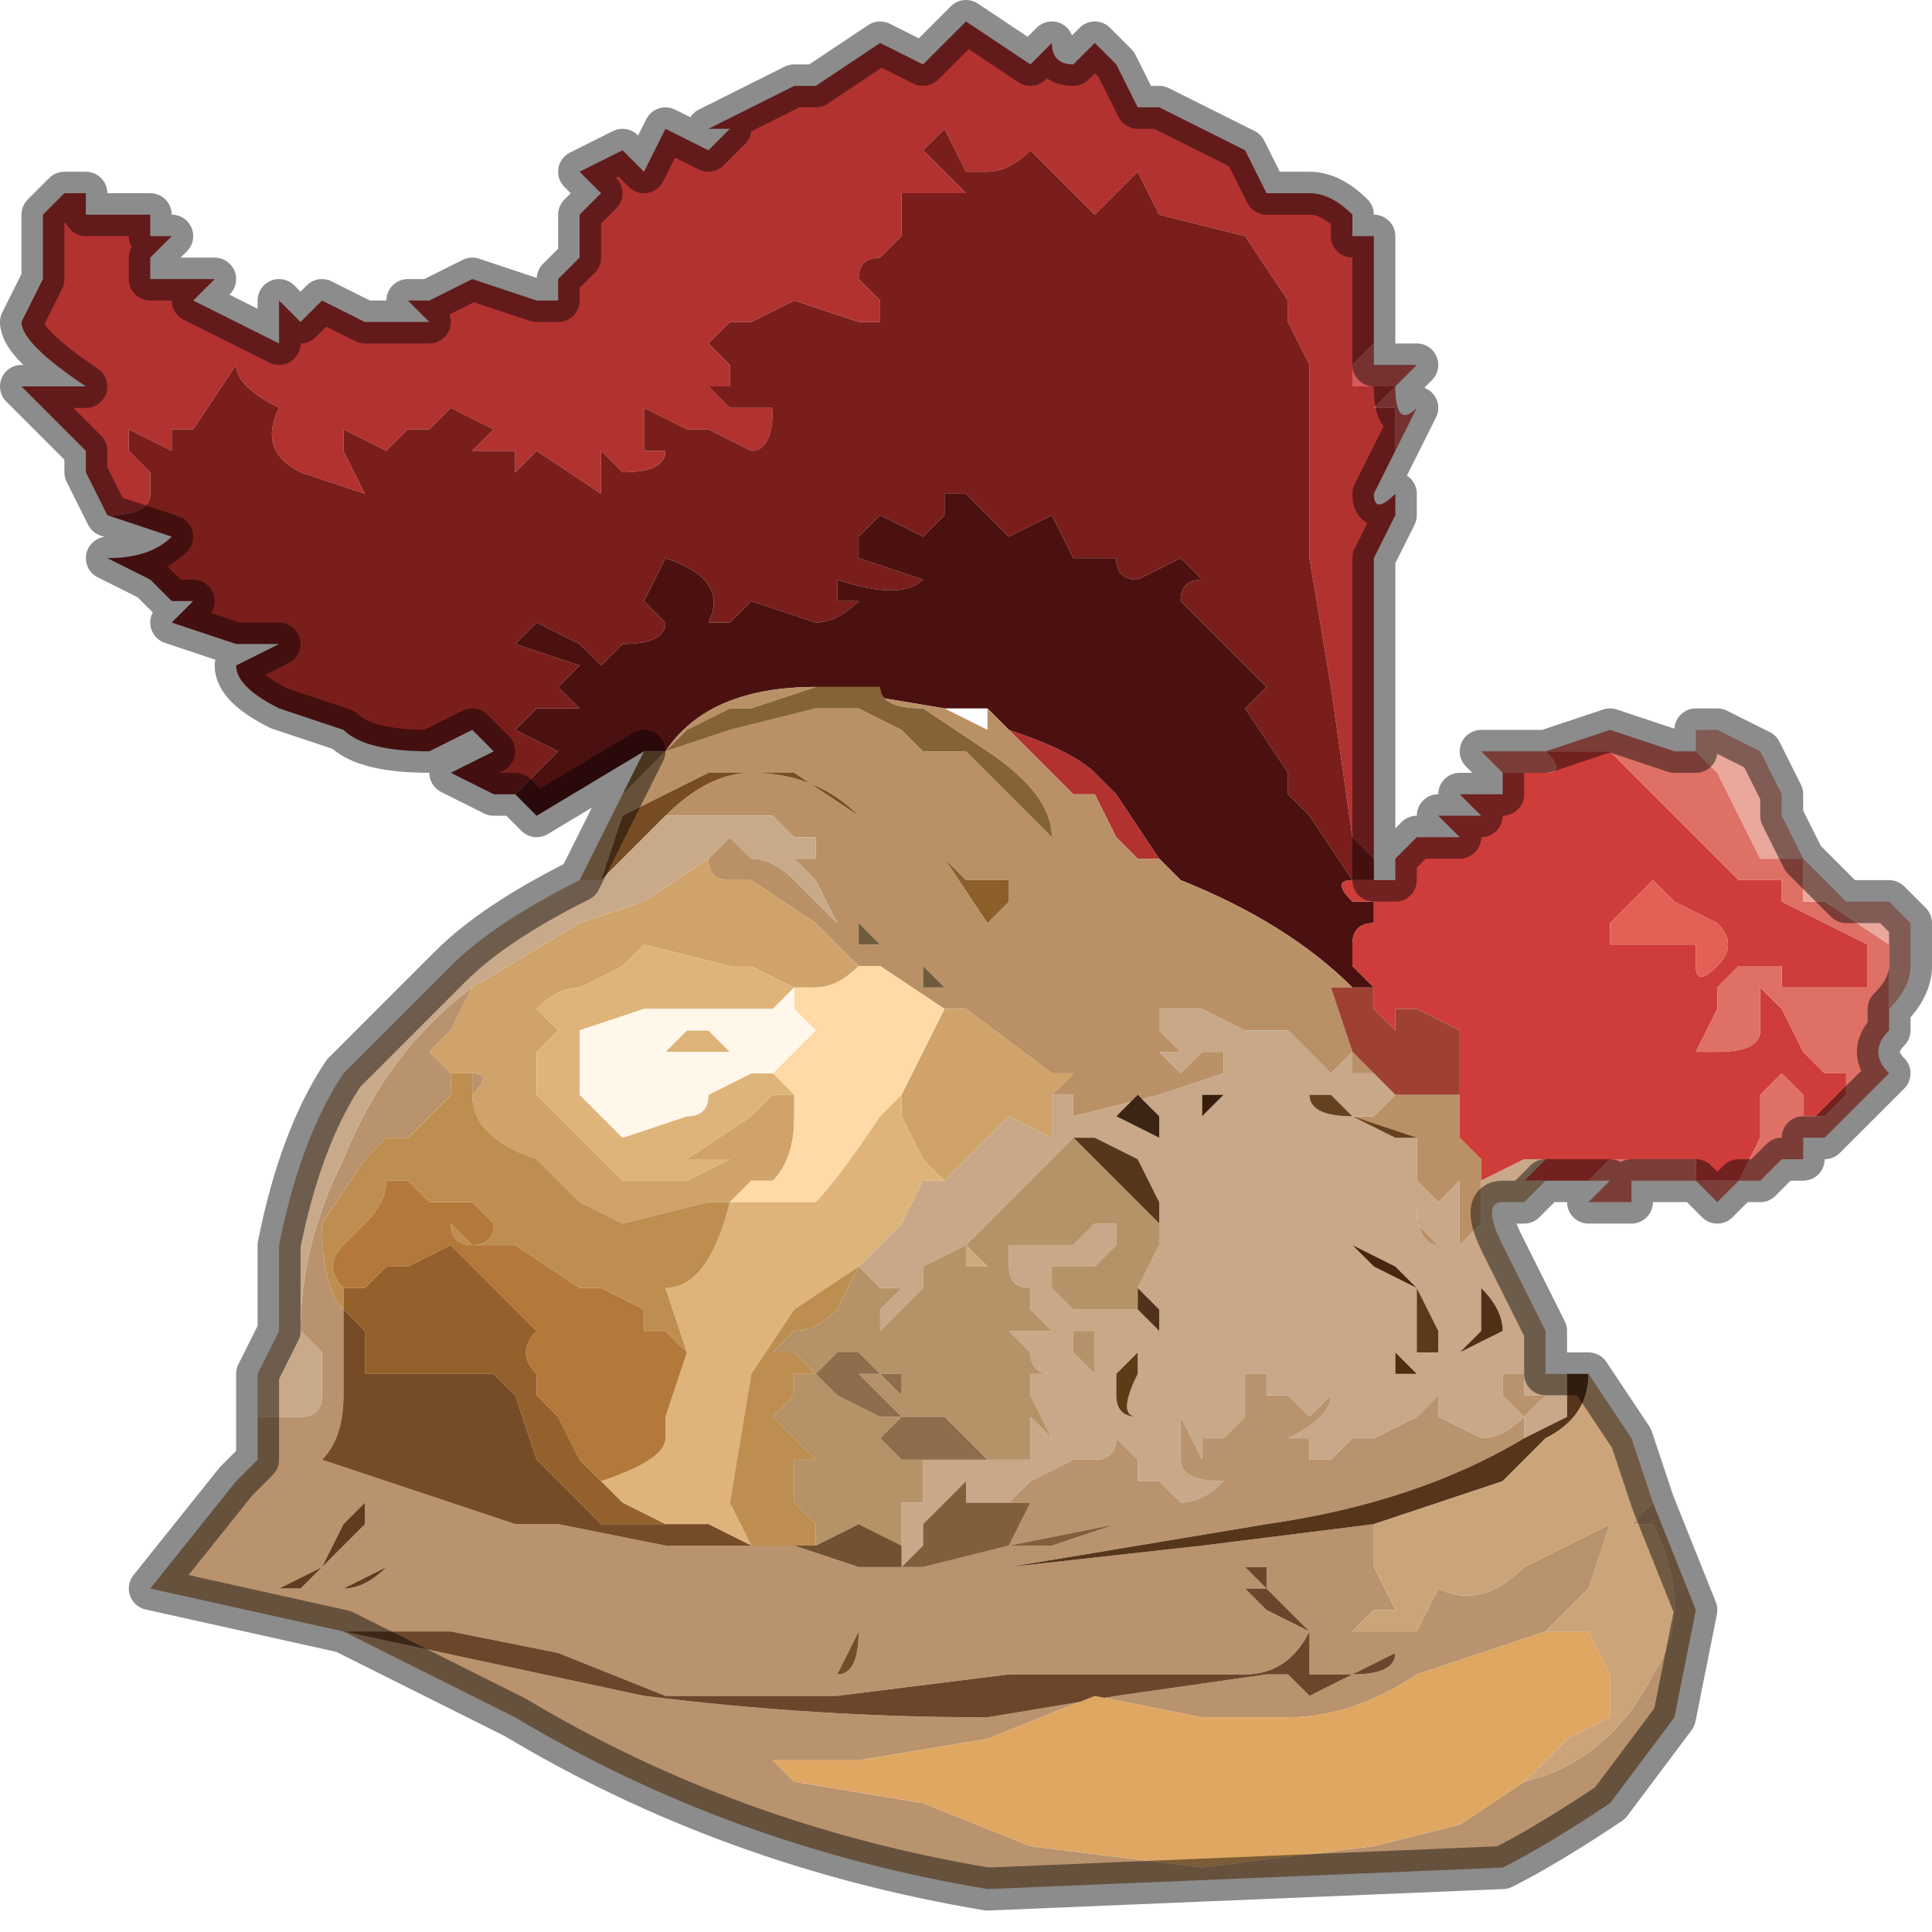<?xml version="1.0" encoding="UTF-8" standalone="no"?>
<svg xmlns:xlink="http://www.w3.org/1999/xlink" height="4.5px" width="4.5px" xmlns="http://www.w3.org/2000/svg">
  <g transform="matrix(1.0, 0.0, 0.0, 1.0, 2.0, 4.4)">
    <path d="M-1.75 -3.2 L-1.8 -3.3 -1.8 -3.35 -1.95 -3.5 Q-1.8 -3.5 -1.8 -3.5 -1.95 -3.6 -1.95 -3.65 L-1.9 -3.75 Q-1.9 -3.8 -1.9 -3.85 L-1.9 -3.9 -1.85 -3.95 -1.8 -3.95 -1.8 -3.9 -1.65 -3.9 -1.65 -3.85 -1.6 -3.85 -1.65 -3.8 -1.65 -3.75 -1.5 -3.75 -1.55 -3.7 -1.35 -3.6 -1.35 -3.65 -1.35 -3.7 Q-1.3 -3.65 -1.3 -3.65 L-1.25 -3.7 -1.15 -3.65 Q-1.05 -3.65 -1.0 -3.65 L-1.05 -3.7 -1.05 -3.7 -1.0 -3.7 -0.9 -3.75 -0.75 -3.7 -0.7 -3.7 -0.7 -3.75 -0.65 -3.8 -0.65 -3.9 -0.6 -3.95 -0.65 -4.0 -0.55 -4.05 -0.5 -4.0 -0.5 -4.0 -0.45 -4.1 -0.35 -4.05 -0.3 -4.1 -0.35 -4.1 -0.15 -4.2 -0.1 -4.2 0.05 -4.3 0.15 -4.25 0.25 -4.35 0.4 -4.25 0.4 -4.25 0.45 -4.3 Q0.45 -4.25 0.5 -4.25 L0.55 -4.3 0.6 -4.25 0.65 -4.15 0.7 -4.15 0.9 -4.05 0.95 -3.95 1.0 -3.95 1.05 -3.95 1.05 -3.95 Q1.1 -3.95 1.15 -3.9 L1.15 -3.85 1.2 -3.85 1.2 -3.6 1.15 -3.55 1.15 -3.5 1.2 -3.5 1.2 -3.5 1.25 -3.5 1.2 -3.45 1.2 -3.45 1.25 -3.45 1.25 -3.35 1.2 -3.25 Q1.2 -3.2 1.25 -3.25 L1.25 -3.2 1.2 -3.1 1.2 -3.0 1.2 -2.85 1.2 -2.5 1.2 -2.4 1.15 -2.45 1.15 -2.45 1.1 -2.8 1.05 -3.1 1.05 -3.55 1.0 -3.65 1.0 -3.7 0.9 -3.85 0.7 -3.9 0.65 -4.0 0.55 -3.9 0.4 -4.05 Q0.35 -4.0 0.3 -4.0 0.25 -4.0 0.25 -4.0 L0.2 -4.1 Q0.15 -4.05 0.15 -4.05 L0.25 -3.95 0.25 -3.95 0.1 -3.95 0.1 -3.85 0.05 -3.8 Q0.0 -3.8 0.0 -3.75 L0.05 -3.7 0.05 -3.65 Q0.0 -3.65 0.0 -3.65 L-0.15 -3.7 -0.25 -3.65 -0.3 -3.65 -0.35 -3.6 -0.3 -3.55 -0.3 -3.5 -0.35 -3.5 -0.3 -3.45 Q-0.2 -3.45 -0.2 -3.45 -0.2 -3.35 -0.25 -3.35 L-0.35 -3.4 -0.4 -3.4 -0.5 -3.45 -0.5 -3.45 -0.5 -3.35 -0.45 -3.35 Q-0.45 -3.3 -0.55 -3.3 L-0.6 -3.35 -0.6 -3.3 -0.6 -3.25 -0.75 -3.35 -0.8 -3.3 -0.8 -3.35 -0.9 -3.35 -0.85 -3.4 -0.95 -3.45 -1.0 -3.4 -1.05 -3.4 -1.1 -3.35 -1.1 -3.35 -1.2 -3.4 -1.2 -3.35 -1.15 -3.25 -1.15 -3.25 -1.3 -3.3 Q-1.4 -3.35 -1.35 -3.45 L-1.35 -3.45 Q-1.45 -3.5 -1.45 -3.55 L-1.55 -3.4 -1.6 -3.4 -1.6 -3.4 -1.6 -3.35 -1.7 -3.4 -1.7 -3.35 -1.65 -3.3 -1.65 -3.25 Q-1.65 -3.2 -1.75 -3.2 M0.6 -2.45 L0.55 -2.55 0.5 -2.55 0.4 -2.65 0.35 -2.7 Q0.5 -2.65 0.55 -2.6 L0.6 -2.55 0.7 -2.4 0.65 -2.4 0.6 -2.45" fill="#b23230" fill-rule="evenodd" stroke="none"/>
    <path d="M-0.8 -2.55 L-0.8 -2.55 -0.85 -2.55 -0.95 -2.6 -0.95 -2.6 -0.85 -2.65 -0.9 -2.7 -1.0 -2.65 Q-1.15 -2.65 -1.2 -2.7 L-1.35 -2.75 Q-1.45 -2.8 -1.45 -2.85 L-1.35 -2.9 -1.45 -2.9 -1.6 -2.95 -1.55 -3.0 -1.6 -3.0 -1.65 -3.05 -1.75 -3.1 -1.75 -3.1 Q-1.65 -3.1 -1.6 -3.15 L-1.75 -3.2 Q-1.65 -3.2 -1.65 -3.25 L-1.65 -3.3 -1.7 -3.35 -1.7 -3.4 -1.6 -3.35 -1.6 -3.4 -1.6 -3.4 -1.55 -3.4 -1.45 -3.55 Q-1.45 -3.5 -1.35 -3.45 L-1.35 -3.45 Q-1.4 -3.35 -1.3 -3.3 L-1.15 -3.25 -1.15 -3.25 -1.2 -3.35 -1.2 -3.4 -1.1 -3.35 -1.1 -3.35 -1.05 -3.4 -1.0 -3.4 -0.95 -3.45 -0.85 -3.4 -0.9 -3.35 -0.8 -3.35 -0.8 -3.3 -0.75 -3.35 -0.6 -3.25 -0.6 -3.3 -0.6 -3.35 -0.55 -3.3 Q-0.45 -3.3 -0.45 -3.35 L-0.5 -3.35 -0.5 -3.45 -0.5 -3.45 -0.4 -3.4 -0.35 -3.4 -0.25 -3.35 Q-0.2 -3.35 -0.2 -3.45 -0.2 -3.45 -0.3 -3.45 L-0.35 -3.5 -0.3 -3.5 -0.3 -3.55 -0.35 -3.6 -0.3 -3.65 -0.25 -3.65 -0.15 -3.7 0.0 -3.65 Q0.0 -3.65 0.05 -3.65 L0.05 -3.7 0.0 -3.75 Q0.0 -3.8 0.05 -3.8 L0.1 -3.85 0.1 -3.95 0.25 -3.95 0.25 -3.95 0.15 -4.05 Q0.15 -4.05 0.2 -4.1 L0.25 -4.0 Q0.25 -4.0 0.3 -4.0 0.35 -4.0 0.4 -4.05 L0.55 -3.9 0.65 -4.0 0.7 -3.9 0.9 -3.85 1.0 -3.7 1.0 -3.65 1.05 -3.55 1.05 -3.1 1.1 -2.8 1.15 -2.45 1.15 -2.45 1.2 -2.4 1.2 -2.35 1.15 -2.35 1.05 -2.5 1.0 -2.55 1.0 -2.6 0.9 -2.75 0.95 -2.8 0.85 -2.9 0.75 -3.0 Q0.75 -3.05 0.8 -3.05 L0.75 -3.1 0.65 -3.05 Q0.6 -3.05 0.6 -3.1 L0.55 -3.1 0.5 -3.1 0.45 -3.2 0.35 -3.15 0.25 -3.25 0.2 -3.25 0.2 -3.2 0.15 -3.15 0.05 -3.2 0.0 -3.15 0.0 -3.1 0.15 -3.05 Q0.1 -3.0 -0.05 -3.05 L-0.05 -3.0 0.0 -3.0 Q-0.05 -2.95 -0.1 -2.95 L-0.25 -3.0 -0.3 -2.95 -0.35 -2.95 Q-0.3 -3.05 -0.45 -3.1 L-0.5 -3.0 -0.5 -3.0 -0.45 -2.95 Q-0.45 -2.9 -0.55 -2.9 L-0.6 -2.85 Q-0.6 -2.85 -0.65 -2.9 L-0.75 -2.95 -0.8 -2.9 -0.65 -2.85 -0.7 -2.8 -0.65 -2.75 -0.7 -2.75 -0.75 -2.75 -0.8 -2.7 -0.7 -2.65 -0.8 -2.55" fill="#7a1e1c" fill-rule="evenodd" stroke="none"/>
    <path d="M1.2 -3.6 L1.2 -3.55 1.25 -3.55 1.3 -3.55 1.25 -3.5 Q1.25 -3.4 1.3 -3.45 L1.25 -3.35 1.25 -3.45 1.2 -3.45 1.2 -3.45 1.25 -3.5 1.2 -3.5 1.2 -3.5 1.15 -3.5 1.15 -3.55 1.2 -3.6" fill="#d55b59" fill-rule="evenodd" stroke="none"/>
    <path d="M-0.5 -2.65 L-0.75 -2.5 -0.8 -2.55 -0.7 -2.65 -0.8 -2.7 -0.75 -2.75 -0.7 -2.75 -0.65 -2.75 -0.7 -2.8 -0.65 -2.85 -0.8 -2.9 -0.75 -2.95 -0.65 -2.9 Q-0.6 -2.85 -0.6 -2.85 L-0.55 -2.9 Q-0.45 -2.9 -0.45 -2.95 L-0.5 -3.0 -0.5 -3.0 -0.45 -3.1 Q-0.3 -3.05 -0.35 -2.95 L-0.3 -2.95 -0.25 -3.0 -0.1 -2.95 Q-0.05 -2.95 0.0 -3.0 L-0.05 -3.0 -0.05 -3.05 Q0.1 -3.0 0.15 -3.05 L0.0 -3.1 0.0 -3.15 0.05 -3.2 0.15 -3.15 0.2 -3.2 0.2 -3.25 0.25 -3.25 0.35 -3.15 0.45 -3.2 0.5 -3.1 0.55 -3.1 0.6 -3.1 Q0.6 -3.05 0.65 -3.05 L0.75 -3.1 0.8 -3.05 Q0.75 -3.05 0.75 -3.0 L0.85 -2.9 0.95 -2.8 0.9 -2.75 1.0 -2.6 1.0 -2.55 1.05 -2.5 1.15 -2.35 Q1.1 -2.35 1.15 -2.3 L1.2 -2.3 1.2 -2.25 Q1.15 -2.25 1.15 -2.2 L1.15 -2.15 1.2 -2.1 1.15 -2.1 1.15 -2.1 Q1.0 -2.25 0.75 -2.35 0.7 -2.4 0.7 -2.4 L0.6 -2.55 0.55 -2.6 Q0.5 -2.65 0.35 -2.7 L0.3 -2.75 0.3 -2.75 0.2 -2.75 -0.1 -2.8 Q-0.35 -2.8 -0.45 -2.65 L-0.5 -2.65 -0.5 -2.65 -0.5 -2.65" fill="#4b1111" fill-rule="evenodd" stroke="none"/>
    <path d="M-0.65 -2.35 L-0.6 -2.45 -0.55 -2.55 Q-0.55 -2.55 -0.5 -2.6 L-0.45 -2.65 -0.45 -2.65 -0.3 -2.7 -0.1 -2.75 0.0 -2.75 0.1 -2.7 Q0.1 -2.7 0.15 -2.65 L0.25 -2.65 0.3 -2.6 0.45 -2.45 Q0.45 -2.55 0.3 -2.65 L0.3 -2.65 0.15 -2.75 Q0.05 -2.75 0.05 -2.8 L-0.05 -2.8 -0.1 -2.8 -0.25 -2.75 -0.3 -2.75 -0.35 -2.75 -0.3 -2.75 -0.4 -2.7 -0.45 -2.65 Q-0.35 -2.8 -0.1 -2.8 L0.2 -2.75 0.3 -2.7 0.3 -2.75 0.35 -2.7 0.4 -2.65 0.5 -2.55 0.55 -2.55 0.6 -2.45 0.65 -2.4 0.65 -2.4 0.7 -2.4 Q0.7 -2.4 0.75 -2.35 1.0 -2.25 1.15 -2.1 L1.15 -2.1 1.1 -2.1 1.15 -1.95 1.25 -1.85 1.35 -1.85 1.4 -1.85 Q1.4 -1.8 1.4 -1.75 L1.45 -1.7 1.45 -1.65 1.45 -1.65 1.45 -1.55 1.4 -1.5 1.4 -1.65 1.35 -1.6 1.35 -1.6 1.3 -1.65 1.3 -1.55 1.35 -1.5 Q1.3 -1.5 1.3 -1.6 L1.3 -1.75 1.25 -1.75 1.15 -1.8 1.2 -1.8 1.25 -1.85 1.2 -1.9 1.1 -1.9 1.2 -1.9 1.15 -1.9 1.15 -1.95 1.1 -1.9 1.05 -1.95 1.0 -2.0 0.9 -2.0 0.8 -2.05 0.7 -2.05 0.7 -2.0 0.75 -1.95 0.7 -1.95 0.75 -1.9 0.75 -1.9 0.8 -1.95 0.8 -1.95 0.85 -1.95 0.85 -1.9 0.7 -1.85 0.5 -1.8 0.5 -1.85 0.45 -1.85 0.5 -1.9 0.55 -1.95 0.5 -1.9 0.45 -1.9 0.45 -1.9 0.25 -2.05 0.2 -2.05 0.05 -2.15 0.0 -2.15 -0.1 -2.25 -0.25 -2.35 -0.3 -2.35 Q-0.35 -2.35 -0.35 -2.4 L-0.3 -2.45 -0.25 -2.4 Q-0.2 -2.4 -0.15 -2.35 L-0.05 -2.25 -0.1 -2.35 -0.15 -2.4 -0.1 -2.4 -0.1 -2.45 -0.15 -2.45 -0.2 -2.5 -0.35 -2.5 -0.45 -2.5 Q-0.35 -2.6 -0.25 -2.6 -0.1 -2.6 0.0 -2.5 L0.2 -2.4 0.3 -2.25 0.35 -2.3 0.35 -2.35 0.25 -2.35 0.2 -2.4 0.0 -2.5 -0.15 -2.6 -0.35 -2.6 -0.35 -2.6 -0.55 -2.5 -0.6 -2.35 -0.65 -2.35 M0.0 -2.2 L0.05 -2.2 0.05 -2.2 0.05 -2.2 0.15 -2.15 0.15 -2.1 0.2 -2.1 0.25 -2.1 0.2 -2.1 0.15 -2.15 0.05 -2.2 0.0 -2.25 0.0 -2.2" fill="#ba9167" fill-rule="evenodd" stroke="none"/>
    <path d="M0.6 -2.45 L0.65 -2.4 0.65 -2.4 0.6 -2.45" fill="#f0b5a3" fill-rule="evenodd" stroke="none"/>
    <path d="M1.7 -1.65 L1.65 -1.65 1.6 -1.65 1.55 -1.65 1.6 -1.7 1.55 -1.7 1.45 -1.65 1.45 -1.7 1.4 -1.75 Q1.4 -1.8 1.4 -1.85 L1.4 -2.0 1.3 -2.05 1.25 -2.05 1.25 -2.0 1.2 -2.05 1.2 -2.1 1.15 -2.15 1.15 -2.2 Q1.15 -2.25 1.2 -2.25 L1.2 -2.3 1.15 -2.3 Q1.1 -2.35 1.15 -2.35 L1.2 -2.35 1.2 -2.4 1.2 -2.5 1.2 -2.35 1.25 -2.35 1.25 -2.4 1.3 -2.45 1.35 -2.45 1.4 -2.45 1.35 -2.5 1.45 -2.5 1.4 -2.55 1.5 -2.55 1.5 -2.6 1.6 -2.6 Q1.65 -2.6 1.6 -2.65 L1.65 -2.65 1.75 -2.65 1.85 -2.55 1.9 -2.5 2.0 -2.4 2.05 -2.35 2.1 -2.35 2.15 -2.35 2.15 -2.3 2.35 -2.2 2.35 -2.1 2.3 -2.1 2.2 -2.1 2.15 -2.1 2.15 -2.15 2.1 -2.15 2.05 -2.15 2.0 -2.1 2.0 -2.05 1.95 -1.95 2.0 -1.95 2.0 -1.95 Q2.1 -1.95 2.1 -2.0 L2.1 -2.1 2.15 -2.05 2.2 -1.95 2.2 -1.95 2.25 -1.9 2.3 -1.9 2.3 -1.85 2.25 -1.8 2.2 -1.8 2.2 -1.85 2.15 -1.9 2.1 -1.85 2.1 -1.75 2.05 -1.65 2.0 -1.65 1.95 -1.65 1.95 -1.7 1.9 -1.7 1.85 -1.7 1.75 -1.7 Q1.75 -1.7 1.7 -1.65 M1.9 -2.3 L1.85 -2.35 1.8 -2.3 1.75 -2.25 1.75 -2.2 Q1.8 -2.2 1.8 -2.2 L1.9 -2.2 1.85 -2.15 1.9 -2.2 1.95 -2.2 1.95 -2.15 Q1.95 -2.1 2.0 -2.15 2.05 -2.2 2.0 -2.25 L1.9 -2.3" fill="#ce3d39" fill-rule="evenodd" stroke="none"/>
    <path d="M1.9 -2.65 Q1.9 -2.65 1.95 -2.65 L2.0 -2.6 Q2.0 -2.6 2.05 -2.5 L2.1 -2.4 2.2 -2.4 2.2 -2.3 2.25 -2.3 2.4 -2.2 2.4 -2.05 2.4 -2.0 Q2.35 -1.95 2.4 -1.9 L2.35 -1.85 2.35 -1.85 2.25 -1.75 2.2 -1.75 2.2 -1.7 2.15 -1.7 2.1 -1.65 2.1 -1.65 2.05 -1.65 2.0 -1.6 1.95 -1.65 1.95 -1.65 1.9 -1.65 1.85 -1.65 1.8 -1.65 1.8 -1.6 1.7 -1.6 1.75 -1.65 1.7 -1.65 Q1.75 -1.7 1.75 -1.7 L1.85 -1.7 1.9 -1.7 1.95 -1.7 1.95 -1.65 2.0 -1.65 2.05 -1.65 2.1 -1.75 2.1 -1.85 2.15 -1.9 2.2 -1.85 2.2 -1.8 2.25 -1.8 2.3 -1.85 2.3 -1.9 2.25 -1.9 2.2 -1.95 2.2 -1.95 2.15 -2.05 2.1 -2.1 2.1 -2.0 Q2.1 -1.95 2.0 -1.95 L2.0 -1.95 1.95 -1.95 2.0 -2.05 2.0 -2.1 2.05 -2.15 2.1 -2.15 2.15 -2.15 2.15 -2.1 2.2 -2.1 2.3 -2.1 2.35 -2.1 2.35 -2.2 2.15 -2.3 2.15 -2.35 2.1 -2.35 2.05 -2.35 2.0 -2.4 1.9 -2.5 1.85 -2.55 1.75 -2.65 1.65 -2.65 1.6 -2.65 Q1.65 -2.6 1.6 -2.6 L1.5 -2.6 1.45 -2.65 1.5 -2.65 1.6 -2.65 1.6 -2.65 1.75 -2.7 1.9 -2.65" fill="#df7066" fill-rule="evenodd" stroke="none"/>
    <path d="M1.9 -2.65 L1.95 -2.65 1.95 -2.7 2.0 -2.7 2.0 -2.7 2.1 -2.65 2.15 -2.55 2.15 -2.5 2.2 -2.4 2.25 -2.35 Q2.25 -2.35 2.3 -2.3 L2.4 -2.3 2.45 -2.25 2.45 -2.15 Q2.45 -2.1 2.4 -2.05 L2.4 -2.2 2.25 -2.3 2.2 -2.3 2.2 -2.4 2.1 -2.4 2.05 -2.5 Q2.0 -2.6 2.0 -2.6 L1.95 -2.65 Q1.9 -2.65 1.9 -2.65" fill="#e9a89b" fill-rule="evenodd" stroke="none"/>
    <path d="M1.9 -2.3 L2.0 -2.25 Q2.05 -2.2 2.0 -2.15 1.95 -2.1 1.95 -2.15 L1.95 -2.2 1.9 -2.2 1.85 -2.15 1.9 -2.2 1.8 -2.2 Q1.8 -2.2 1.75 -2.2 L1.75 -2.25 1.8 -2.3 1.85 -2.35 1.9 -2.3" fill="#e36056" fill-rule="evenodd" stroke="none"/>
    <path d="M1.6 -1.65 L1.55 -1.6 1.5 -1.6 Q1.45 -1.6 1.5 -1.5 L1.55 -1.4 1.6 -1.3 Q1.6 -1.2 1.6 -1.2 L1.65 -1.2 1.65 -1.1 1.55 -1.05 Q1.5 -1.05 1.55 -1.05 L1.55 -1.1 1.6 -1.15 1.6 -1.15 1.55 -1.15 1.55 -1.2 1.5 -1.2 1.5 -1.15 1.55 -1.1 Q1.5 -1.05 1.45 -1.05 L1.35 -1.1 1.35 -1.15 1.3 -1.1 1.2 -1.05 1.2 -1.05 1.15 -1.05 1.1 -1.0 1.05 -1.0 1.05 -1.05 1.0 -1.05 1.0 -1.05 Q1.1 -1.1 1.1 -1.15 L1.05 -1.1 1.0 -1.15 0.95 -1.15 0.95 -1.2 0.9 -1.2 0.9 -1.15 0.9 -1.1 0.85 -1.05 0.8 -1.05 0.8 -1.0 0.75 -1.1 0.75 -1.15 0.75 -1.1 0.7 -1.15 0.75 -1.1 0.75 -1.0 Q0.75 -0.95 0.85 -0.95 0.8 -0.9 0.75 -0.9 L0.7 -0.95 0.65 -0.95 0.65 -1.0 0.6 -1.05 Q0.6 -1.0 0.55 -1.0 L0.5 -1.0 0.4 -0.95 0.35 -0.9 0.3 -0.9 0.25 -0.9 0.25 -0.85 0.25 -0.95 0.2 -0.9 0.15 -0.85 0.15 -0.8 0.1 -0.75 0.1 -0.8 0.1 -0.9 0.15 -0.9 0.15 -1.0 0.2 -1.0 0.3 -1.0 0.35 -1.0 0.4 -1.0 0.4 -1.05 0.4 -1.1 0.45 -1.05 0.4 -1.15 0.4 -1.2 0.35 -1.2 0.4 -1.2 0.4 -1.2 0.45 -1.2 0.45 -1.2 Q0.4 -1.2 0.4 -1.25 L0.35 -1.3 0.45 -1.3 0.5 -1.25 0.55 -1.2 Q0.55 -1.15 0.55 -1.2 L0.55 -1.2 Q0.55 -1.25 0.55 -1.25 L0.55 -1.3 0.5 -1.3 0.5 -1.25 0.4 -1.35 0.3 -1.45 0.35 -1.4 0.4 -1.35 0.4 -1.4 0.4 -1.4 Q0.35 -1.4 0.35 -1.45 L0.35 -1.5 0.4 -1.5 0.5 -1.5 0.55 -1.55 0.55 -1.55 0.6 -1.55 0.6 -1.5 0.55 -1.45 0.5 -1.45 0.45 -1.45 0.45 -1.4 0.45 -1.4 0.5 -1.35 0.6 -1.35 0.55 -1.35 Q0.55 -1.35 0.6 -1.35 L0.6 -1.35 0.65 -1.35 Q0.65 -1.4 0.65 -1.4 L0.7 -1.5 0.7 -1.55 0.7 -1.6 0.65 -1.7 0.55 -1.75 0.5 -1.75 0.45 -1.7 0.35 -1.6 0.25 -1.5 0.15 -1.45 0.15 -1.4 0.05 -1.3 0.05 -1.35 0.1 -1.4 0.1 -1.4 0.05 -1.4 0.0 -1.45 0.0 -1.45 0.1 -1.55 0.15 -1.65 0.2 -1.65 0.25 -1.7 0.35 -1.8 0.45 -1.75 0.45 -1.85 0.5 -1.85 0.5 -1.8 0.7 -1.85 0.85 -1.9 0.85 -1.95 0.8 -1.95 0.8 -1.95 0.75 -1.9 0.75 -1.9 0.7 -1.95 0.75 -1.95 0.7 -2.0 0.7 -2.05 0.8 -2.05 0.9 -2.0 1.0 -2.0 1.05 -1.95 1.1 -1.9 1.15 -1.95 1.15 -1.9 1.2 -1.9 1.1 -1.9 1.2 -1.9 1.25 -1.85 1.2 -1.8 1.15 -1.8 1.1 -1.85 1.05 -1.85 Q1.05 -1.8 1.15 -1.8 L1.3 -1.75 1.3 -1.6 Q1.3 -1.5 1.35 -1.5 L1.3 -1.55 1.3 -1.65 1.35 -1.6 1.35 -1.6 1.4 -1.65 1.4 -1.5 1.45 -1.55 1.45 -1.65 1.45 -1.65 1.55 -1.7 1.6 -1.7 1.55 -1.65 1.6 -1.65 M1.15 -1.5 Q1.15 -1.5 1.2 -1.45 L1.3 -1.4 1.25 -1.45 1.15 -1.5 M1.35 -1.5 L1.4 -1.45 1.4 -1.45 1.35 -1.5 M1.3 -1.3 L1.3 -1.25 1.35 -1.25 1.35 -1.3 1.3 -1.4 1.3 -1.3 M1.4 -1.25 L1.5 -1.3 Q1.5 -1.35 1.45 -1.4 L1.45 -1.3 1.4 -1.25 M0.65 -1.4 L0.65 -1.35 0.7 -1.3 0.7 -1.35 0.65 -1.4 M0.95 -1.85 L0.9 -1.9 0.95 -1.85 1.0 -1.8 0.95 -1.85 M0.85 -1.85 L0.85 -1.85 0.8 -1.85 0.8 -1.8 0.85 -1.85 0.85 -1.85 M0.7 -1.75 L0.7 -1.8 0.65 -1.85 0.6 -1.8 0.7 -1.75 M0.6 -1.2 L0.6 -1.15 Q0.6 -1.1 0.65 -1.1 0.6 -1.1 0.65 -1.2 L0.65 -1.25 0.6 -1.2 M1.3 -1.2 L1.3 -1.15 1.3 -1.2 1.25 -1.25 1.25 -1.2 1.3 -1.2" fill="#c8a888" fill-rule="evenodd" stroke="none"/>
    <path d="M1.4 -1.25 L1.45 -1.3 1.45 -1.4 Q1.5 -1.35 1.5 -1.3 L1.4 -1.25" fill="#502f17" fill-rule="evenodd" stroke="none"/>
    <path d="M1.85 -0.9 L1.95 -0.65 1.9 -0.4 1.75 -0.2 Q1.6 -0.1 1.5 -0.05 L0.3 0.0 Q-0.3 -0.1 -0.8 -0.4 L-1.2 -0.6 -1.65 -0.7 -1.45 -0.95 -1.4 -1.0 -1.4 -1.1 -1.3 -1.1 Q-1.25 -1.1 -1.25 -1.15 L-1.25 -1.25 -1.3 -1.3 Q-1.3 -1.5 -1.2 -1.7 -1.1 -1.95 -0.9 -2.1 L-0.95 -2.0 -1.0 -1.95 -0.95 -1.9 -0.9 -1.9 Q-0.85 -1.9 -0.9 -1.85 L-0.9 -1.9 -0.95 -1.9 -0.95 -1.85 -1.05 -1.75 -1.1 -1.75 -1.15 -1.7 -1.25 -1.55 Q-1.25 -1.4 -1.2 -1.35 L-1.2 -1.25 -1.2 -1.15 Q-1.2 -1.05 -1.25 -1.0 L-0.8 -0.85 -0.7 -0.85 -0.45 -0.8 -0.25 -0.8 -0.15 -0.8 0.0 -0.75 0.1 -0.75 0.0 -0.75 -0.15 -0.75 0.05 -0.75 0.3 -0.75 0.25 -0.75 0.15 -0.75 0.35 -0.8 0.6 -0.85 0.45 -0.8 0.35 -0.8 0.4 -0.9 0.35 -0.9 0.4 -0.95 0.5 -1.0 0.55 -1.0 Q0.6 -1.0 0.6 -1.05 L0.65 -1.0 0.65 -0.95 0.7 -0.95 0.75 -0.9 Q0.8 -0.9 0.85 -0.95 0.75 -0.95 0.75 -1.0 L0.75 -1.1 0.7 -1.15 0.75 -1.1 0.75 -1.15 0.75 -1.1 0.8 -1.0 0.8 -1.05 0.85 -1.05 0.9 -1.1 0.9 -1.15 0.9 -1.2 0.95 -1.2 0.95 -1.15 1.0 -1.15 1.05 -1.1 1.1 -1.15 Q1.1 -1.1 1.0 -1.05 L1.0 -1.05 1.05 -1.05 1.05 -1.0 1.1 -1.0 1.15 -1.05 1.2 -1.05 1.2 -1.05 1.3 -1.1 1.35 -1.15 1.35 -1.1 1.45 -1.05 Q1.5 -1.05 1.55 -1.1 L1.5 -1.15 1.5 -1.2 1.55 -1.2 1.55 -1.15 1.6 -1.15 1.6 -1.15 1.55 -1.1 1.55 -1.05 Q1.5 -1.05 1.55 -1.05 1.3 -0.9 0.95 -0.85 L0.35 -0.75 0.8 -0.8 1.2 -0.85 1.2 -0.75 1.25 -0.65 1.25 -0.7 1.25 -0.65 1.2 -0.65 1.15 -0.6 1.3 -0.6 1.35 -0.7 Q1.45 -0.65 1.55 -0.75 L1.75 -0.85 1.7 -0.7 1.6 -0.6 1.45 -0.55 1.3 -0.5 Q1.15 -0.4 1.0 -0.4 L0.9 -0.4 0.8 -0.4 0.55 -0.45 0.3 -0.35 0.0 -0.3 -0.2 -0.3 -0.2 -0.3 -0.15 -0.25 0.15 -0.2 0.4 -0.1 0.8 -0.05 1.2 -0.1 1.4 -0.15 1.55 -0.25 Q1.75 -0.3 1.85 -0.5 1.95 -0.65 1.85 -0.85 L1.8 -0.85 1.85 -0.9 M0.95 -0.7 L0.95 -0.75 0.9 -0.75 0.95 -0.7 0.9 -0.7 0.95 -0.65 1.05 -0.6 Q1.0 -0.5 0.9 -0.5 L0.7 -0.5 0.5 -0.5 0.35 -0.5 -0.05 -0.45 -0.45 -0.45 -0.7 -0.55 -0.95 -0.6 -1.1 -0.6 -1.2 -0.6 -0.5 -0.45 Q-0.1 -0.4 0.3 -0.4 L0.6 -0.45 0.95 -0.5 1.0 -0.5 1.05 -0.45 1.15 -0.5 Q1.25 -0.5 1.25 -0.55 L1.15 -0.5 1.05 -0.5 1.05 -0.6 1.0 -0.65 0.95 -0.7 M0.0 -0.65 L0.0 -0.7 0.0 -0.6 -0.05 -0.5 Q0.0 -0.5 0.0 -0.6 L0.0 -0.65 M-0.15 -0.8 L-0.15 -0.8 M-1.2 -1.35 L-1.2 -1.35 M-1.25 -0.75 L-1.35 -0.7 -1.2 -0.7 -1.1 -0.75 Q-1.15 -0.7 -1.2 -0.7 L-1.3 -0.7 -1.2 -0.8 -1.15 -0.85 -1.15 -0.9 -1.2 -0.85 -1.2 -0.85 -1.25 -0.75" fill="#b9936d" fill-rule="evenodd" stroke="none"/>
    <path d="M1.6 -1.2 L1.65 -1.2 1.7 -1.2 Q1.7 -1.1 1.6 -1.05 L1.55 -1.0 1.5 -0.95 1.2 -0.85 0.8 -0.8 0.35 -0.75 0.95 -0.85 Q1.3 -0.9 1.55 -1.05 L1.65 -1.1 1.65 -1.2 1.6 -1.2" fill="#57351b" fill-rule="evenodd" stroke="none"/>
    <path d="M1.2 -2.1 L1.2 -2.05 1.25 -2.0 1.25 -2.05 1.3 -2.05 1.4 -2.0 1.4 -1.85 1.35 -1.85 1.25 -1.85 1.15 -1.95 1.1 -2.1 1.15 -2.1 1.15 -2.1 1.15 -2.1 1.2 -2.1" fill="#9e4133" fill-rule="evenodd" stroke="none"/>
    <path d="M0.95 -1.85 L1.0 -1.8 0.95 -1.85 0.9 -1.9 0.95 -1.85" fill="#3c2110" fill-rule="evenodd" stroke="none"/>
    <path d="M1.15 -1.8 L1.25 -1.75 1.3 -1.75 1.15 -1.8 Q1.05 -1.8 1.05 -1.85 L1.1 -1.85 1.15 -1.8" fill="#664120" fill-rule="evenodd" stroke="none"/>
    <path d="M0.2 -2.05 L0.25 -2.05 0.45 -1.9 0.45 -1.9 0.5 -1.9 0.55 -1.95 0.5 -1.9 0.45 -1.85 0.45 -1.75 0.35 -1.8 0.25 -1.7 0.2 -1.65 0.15 -1.7 0.1 -1.8 0.1 -1.85 0.2 -2.05 M-0.35 -2.4 Q-0.35 -2.35 -0.3 -2.35 L-0.25 -2.35 -0.1 -2.25 0.0 -2.15 Q-0.05 -2.1 -0.1 -2.1 L-0.15 -2.1 -0.25 -2.15 -0.3 -2.15 -0.5 -2.2 -0.55 -2.15 -0.65 -2.1 Q-0.7 -2.1 -0.75 -2.05 L-0.7 -2.0 -0.75 -1.95 -0.75 -1.85 -0.65 -1.75 -0.55 -1.65 -0.4 -1.65 -0.3 -1.7 -0.3 -1.7 -0.35 -1.7 -0.4 -1.7 -0.4 -1.7 -0.25 -1.8 -0.2 -1.85 -0.15 -1.85 -0.15 -1.8 Q-0.15 -1.7 -0.2 -1.65 L-0.25 -1.65 -0.3 -1.6 -0.3 -1.6 -0.35 -1.6 -0.55 -1.55 -0.65 -1.6 -0.75 -1.7 Q-0.9 -1.75 -0.9 -1.85 -0.85 -1.9 -0.9 -1.9 L-0.95 -1.9 -1.0 -1.95 -0.95 -2.0 -0.9 -2.1 -0.65 -2.25 -0.5 -2.3 -0.35 -2.4" fill="#cfa369" fill-rule="evenodd" stroke="none"/>
    <path d="M0.7 -1.75 L0.6 -1.8 0.65 -1.85 0.7 -1.8 0.7 -1.75" fill="#3c2514" fill-rule="evenodd" stroke="none"/>
    <path d="M0.85 -1.85 L0.85 -1.85 0.8 -1.8 0.8 -1.85 0.85 -1.85 0.85 -1.85" fill="#3a1e0c" fill-rule="evenodd" stroke="none"/>
    <path d="M0.5 -1.75 L0.55 -1.75 0.65 -1.7 0.7 -1.6 0.7 -1.55 0.6 -1.65 0.5 -1.75" fill="#56371c" fill-rule="evenodd" stroke="none"/>
    <path d="M0.0 -1.45 L0.0 -1.45 0.05 -1.4 0.1 -1.4 0.1 -1.4 0.05 -1.35 0.05 -1.3 0.15 -1.4 0.15 -1.45 0.25 -1.5 0.35 -1.6 0.45 -1.7 0.5 -1.75 0.6 -1.65 0.7 -1.55 0.7 -1.5 0.65 -1.4 Q0.65 -1.4 0.65 -1.35 L0.6 -1.35 0.6 -1.35 Q0.55 -1.35 0.55 -1.35 L0.6 -1.35 0.5 -1.35 0.45 -1.4 0.45 -1.4 0.45 -1.45 0.5 -1.45 0.55 -1.45 0.6 -1.5 0.6 -1.55 0.55 -1.55 0.55 -1.55 0.5 -1.5 0.4 -1.5 0.35 -1.5 0.35 -1.45 Q0.35 -1.4 0.4 -1.4 L0.4 -1.4 0.4 -1.35 0.35 -1.4 0.3 -1.45 0.4 -1.35 0.5 -1.25 0.5 -1.3 0.55 -1.3 0.55 -1.25 Q0.55 -1.25 0.55 -1.2 L0.55 -1.2 Q0.55 -1.15 0.55 -1.2 L0.5 -1.25 0.45 -1.3 0.35 -1.3 0.4 -1.25 Q0.4 -1.2 0.45 -1.2 L0.45 -1.2 0.4 -1.2 0.4 -1.2 0.35 -1.2 0.4 -1.2 0.4 -1.15 0.45 -1.05 0.4 -1.1 0.4 -1.05 0.4 -1.0 0.35 -1.0 0.3 -1.0 0.25 -1.05 0.2 -1.1 0.2 -1.1 0.1 -1.1 0.05 -1.15 0.0 -1.2 0.0 -1.2 0.05 -1.2 0.05 -1.2 0.1 -1.15 0.1 -1.2 0.05 -1.2 0.0 -1.25 -0.05 -1.25 -0.1 -1.2 -0.05 -1.15 0.05 -1.1 0.1 -1.1 0.05 -1.05 0.1 -1.0 0.1 -1.0 0.15 -1.0 0.15 -0.9 0.1 -0.9 0.1 -0.8 0.0 -0.85 -0.1 -0.8 -0.1 -0.85 -0.15 -0.9 -0.15 -0.95 -0.15 -1.0 -0.1 -1.0 -0.1 -1.0 -0.15 -1.05 -0.2 -1.1 -0.15 -1.15 -0.15 -1.2 -0.1 -1.2 -0.15 -1.25 -0.2 -1.25 -0.2 -1.25 -0.15 -1.3 Q-0.1 -1.3 -0.05 -1.35 L0.0 -1.45 0.0 -1.45 M0.3 -1.45 L0.25 -1.5 0.25 -1.45 0.35 -1.45 Q0.3 -1.45 0.3 -1.45 M0.65 -1.4 L0.65 -1.45 0.65 -1.4" fill="#b69268" fill-rule="evenodd" stroke="none"/>
    <path d="M0.65 -1.4 L0.7 -1.35 0.7 -1.3 0.65 -1.35 0.65 -1.4 0.65 -1.45 0.65 -1.4" fill="#51331c" fill-rule="evenodd" stroke="none"/>
    <path d="M0.6 -1.2 L0.65 -1.25 0.65 -1.2 Q0.6 -1.1 0.65 -1.1 0.6 -1.1 0.6 -1.15 L0.6 -1.2" fill="#5d3b17" fill-rule="evenodd" stroke="none"/>
    <path d="M1.35 -1.5 L1.4 -1.45 1.4 -1.45 1.35 -1.5" fill="#5e3f1f" fill-rule="evenodd" stroke="none"/>
    <path d="M1.15 -1.5 L1.25 -1.45 1.3 -1.4 1.2 -1.45 Q1.15 -1.5 1.15 -1.5" fill="#47250e" fill-rule="evenodd" stroke="none"/>
    <path d="M1.3 -1.3 L1.3 -1.4 1.35 -1.3 1.35 -1.25 1.3 -1.25 1.3 -1.3" fill="#5b3919" fill-rule="evenodd" stroke="none"/>
    <path d="M1.3 -1.2 L1.25 -1.2 1.25 -1.25 1.3 -1.2 1.3 -1.15 1.3 -1.2" fill="#502d10" fill-rule="evenodd" stroke="none"/>
    <path d="M0.95 -0.7 L1.0 -0.65 1.05 -0.6 1.05 -0.5 1.15 -0.5 1.25 -0.55 Q1.25 -0.5 1.15 -0.5 L1.05 -0.45 1.0 -0.5 0.95 -0.5 0.6 -0.45 0.3 -0.4 Q-0.1 -0.4 -0.5 -0.45 L-1.2 -0.6 -1.1 -0.6 -0.95 -0.6 -0.7 -0.55 -0.45 -0.45 -0.05 -0.45 0.35 -0.5 0.5 -0.5 0.7 -0.5 0.9 -0.5 Q1.0 -0.5 1.05 -0.6 L0.95 -0.65 0.9 -0.7 0.95 -0.7 0.9 -0.75 0.95 -0.75 0.95 -0.7" fill="#6c462a" fill-rule="evenodd" stroke="none"/>
    <path d="M1.7 -1.2 L1.8 -1.05 1.85 -0.9 1.8 -0.85 1.85 -0.85 Q1.95 -0.65 1.85 -0.5 1.75 -0.3 1.55 -0.25 L1.6 -0.3 1.65 -0.35 1.75 -0.4 1.75 -0.5 1.7 -0.6 1.6 -0.6 1.7 -0.7 1.75 -0.85 1.55 -0.75 Q1.45 -0.65 1.35 -0.7 L1.3 -0.6 1.15 -0.6 1.2 -0.65 1.25 -0.65 1.25 -0.7 1.25 -0.65 1.2 -0.75 1.2 -0.85 1.5 -0.95 1.55 -1.0 1.6 -1.05 Q1.7 -1.1 1.7 -1.2" fill="#cca47a" fill-rule="evenodd" stroke="none"/>
    <path d="M0.1 -0.75 L0.15 -0.8 0.15 -0.85 0.2 -0.9 0.25 -0.95 0.25 -0.85 0.25 -0.9 0.3 -0.9 0.35 -0.9 0.4 -0.9 0.35 -0.8 0.45 -0.8 0.6 -0.85 0.35 -0.8 0.15 -0.75 0.25 -0.75 0.3 -0.75 0.05 -0.75 -0.15 -0.75 0.0 -0.75 0.1 -0.75" fill="#825f3b" fill-rule="evenodd" stroke="none"/>
    <path d="M1.55 -0.25 L1.4 -0.15 1.2 -0.1 0.8 -0.05 0.4 -0.1 0.15 -0.2 -0.15 -0.25 -0.2 -0.3 -0.2 -0.3 0.0 -0.3 0.3 -0.35 0.55 -0.45 0.8 -0.4 0.9 -0.4 1.0 -0.4 Q1.15 -0.4 1.3 -0.5 L1.45 -0.55 1.6 -0.6 1.7 -0.6 1.75 -0.5 1.75 -0.4 1.65 -0.35 1.6 -0.3 1.55 -0.25" fill="#e0a762" fill-rule="evenodd" stroke="none"/>
    <path d="M-0.55 -2.55 L-0.5 -2.65 -0.45 -2.65 -0.45 -2.65 -0.4 -2.7 -0.3 -2.75 -0.35 -2.75 -0.3 -2.75 -0.25 -2.75 -0.1 -2.8 -0.05 -2.8 0.05 -2.8 Q0.05 -2.75 0.15 -2.75 L0.3 -2.65 0.3 -2.65 Q0.45 -2.55 0.45 -2.45 L0.3 -2.6 0.25 -2.65 0.15 -2.65 Q0.1 -2.7 0.1 -2.7 L0.0 -2.75 -0.1 -2.75 -0.3 -2.7 -0.45 -2.65 -0.45 -2.65 -0.5 -2.6 Q-0.55 -2.55 -0.55 -2.55 M-0.5 -2.65 L-0.5 -2.65" fill="#866238" fill-rule="evenodd" stroke="none"/>
    <path d="M0.0 -2.5 Q-0.1 -2.6 -0.25 -2.6 -0.35 -2.6 -0.45 -2.5 L-0.45 -2.5 -0.55 -2.4 -0.6 -2.35 -0.55 -2.5 -0.35 -2.6 -0.35 -2.6 -0.15 -2.6 0.0 -2.5" fill="#784c24" fill-rule="evenodd" stroke="none"/>
    <path d="M-0.45 -2.65 L-0.45 -2.65 -0.5 -2.65 -0.5 -2.65 -0.45 -2.65" fill="#b39b85" fill-rule="evenodd" stroke="none"/>
    <path d="M-0.45 -2.5 L-0.5 -2.45 -0.55 -2.4 -0.45 -2.5" fill="#a88762" fill-rule="evenodd" stroke="none"/>
    <path d="M-1.4 -1.1 L-1.4 -1.2 -1.35 -1.3 -1.35 -1.5 Q-1.3 -1.75 -1.2 -1.9 L-0.95 -2.15 Q-0.85 -2.25 -0.65 -2.35 L-0.6 -2.35 -0.55 -2.4 -0.5 -2.45 -0.45 -2.5 -0.35 -2.5 -0.2 -2.5 -0.15 -2.45 -0.1 -2.45 -0.1 -2.4 -0.15 -2.4 -0.1 -2.35 -0.05 -2.25 -0.15 -2.35 Q-0.2 -2.4 -0.25 -2.4 L-0.3 -2.45 -0.35 -2.4 -0.5 -2.3 -0.65 -2.25 -0.9 -2.1 Q-1.1 -1.95 -1.2 -1.7 -1.3 -1.5 -1.3 -1.3 L-1.25 -1.25 -1.25 -1.15 Q-1.25 -1.1 -1.3 -1.1 L-1.4 -1.1 M-0.45 -2.5 L-0.45 -2.5" fill="#c8aa8b" fill-rule="evenodd" stroke="none"/>
    <path d="M0.0 -2.5 L0.2 -2.4 0.25 -2.35 0.35 -2.35 0.35 -2.3 0.3 -2.25 0.2 -2.4 0.0 -2.5" fill="#8c5e2a" fill-rule="evenodd" stroke="none"/>
    <path d="M0.0 -2.2 L0.0 -2.25 0.05 -2.2 0.15 -2.15 0.2 -2.1 0.25 -2.1 0.2 -2.1 0.15 -2.1 0.15 -2.15 0.05 -2.2 0.05 -2.2 0.05 -2.2 0.0 -2.2" fill="#6e5c3d" fill-rule="evenodd" stroke="none"/>
    <path d="M0.0 -2.15 L0.05 -2.15 0.2 -2.05 0.1 -1.85 0.05 -1.8 Q-0.05 -1.65 -0.1 -1.6 L-0.3 -1.6 -0.3 -1.6 -0.25 -1.65 -0.2 -1.65 Q-0.15 -1.7 -0.15 -1.8 L-0.15 -1.85 -0.2 -1.9 -0.1 -2.0 -0.15 -2.05 -0.15 -2.1 -0.1 -2.1 Q-0.05 -2.1 0.0 -2.15 M-0.15 -2.1 L-0.15 -2.1 M-0.3 -1.6 L-0.3 -1.6" fill="#ffd9a6" fill-rule="evenodd" stroke="none"/>
    <path d="M0.2 -1.65 L0.15 -1.65 0.1 -1.55 0.0 -1.45 0.0 -1.45 -0.15 -1.35 -0.25 -1.2 -0.3 -0.9 -0.25 -0.8 -0.35 -0.85 -0.35 -0.85 -0.45 -0.85 -0.55 -0.9 -0.6 -0.95 -0.6 -0.95 Q-0.45 -1.0 -0.45 -1.05 L-0.45 -1.1 -0.4 -1.25 -0.4 -1.25 -0.45 -1.4 -0.45 -1.4 Q-0.35 -1.4 -0.3 -1.6 L-0.1 -1.6 Q-0.05 -1.65 0.05 -1.8 L0.1 -1.85 0.1 -1.8 0.15 -1.7 0.2 -1.65 M0.0 -1.45 L0.0 -1.45 M-0.15 -2.1 L-0.2 -2.05 -0.3 -2.05 -0.3 -2.05 -0.4 -2.05 -0.5 -2.05 -0.65 -2.0 -0.65 -1.85 -0.6 -1.8 -0.55 -1.75 -0.4 -1.8 Q-0.35 -1.8 -0.35 -1.85 L-0.25 -1.9 -0.2 -1.9 -0.15 -1.85 -0.2 -1.85 -0.25 -1.8 -0.4 -1.7 -0.4 -1.7 -0.35 -1.7 -0.3 -1.7 -0.3 -1.7 -0.4 -1.65 -0.55 -1.65 -0.65 -1.75 -0.75 -1.85 -0.75 -1.95 -0.7 -2.0 -0.75 -2.05 Q-0.7 -2.1 -0.65 -2.1 L-0.55 -2.15 -0.5 -2.2 -0.3 -2.15 -0.25 -2.15 -0.15 -2.1 -0.15 -2.1 M-0.4 -1.95 L-0.45 -1.95 -0.4 -2.0 -0.35 -2.0 -0.35 -2.0 -0.3 -1.95 -0.35 -1.95 -0.4 -1.95" fill="#deb47a" fill-rule="evenodd" stroke="none"/>
    <path d="M-0.2 -1.9 L-0.25 -1.9 -0.35 -1.85 Q-0.35 -1.8 -0.4 -1.8 L-0.55 -1.75 -0.6 -1.8 -0.65 -1.85 -0.65 -2.0 -0.5 -2.05 -0.4 -2.05 -0.3 -2.05 -0.3 -2.05 -0.2 -2.05 -0.15 -2.1 -0.15 -2.05 -0.1 -2.0 -0.2 -1.9 M-0.4 -1.95 L-0.35 -1.95 -0.3 -1.95 -0.35 -2.0 -0.35 -2.0 -0.4 -2.0 -0.45 -1.95 -0.4 -1.95" fill="#fff7e9" fill-rule="evenodd" stroke="none"/>
    <path d="M-0.3 -1.6 Q-0.35 -1.4 -0.45 -1.4 L-0.45 -1.4 -0.4 -1.25 -0.45 -1.3 -0.5 -1.3 -0.5 -1.35 -0.6 -1.4 -0.65 -1.4 -0.8 -1.5 -0.9 -1.5 Q-0.95 -1.5 -0.95 -1.55 L-0.9 -1.5 Q-0.85 -1.5 -0.85 -1.55 L-0.9 -1.6 -1.0 -1.6 -1.05 -1.65 -1.1 -1.65 -1.1 -1.65 Q-1.1 -1.6 -1.15 -1.55 L-1.2 -1.5 Q-1.25 -1.45 -1.2 -1.4 L-1.2 -1.35 Q-1.25 -1.4 -1.25 -1.55 L-1.15 -1.7 -1.1 -1.75 -1.05 -1.75 -0.95 -1.85 -0.95 -1.9 -0.9 -1.9 -0.9 -1.85 Q-0.9 -1.75 -0.75 -1.7 L-0.65 -1.6 -0.55 -1.55 -0.35 -1.6 -0.3 -1.6 -0.3 -1.6 M-0.25 -0.8 L-0.3 -0.9 -0.25 -1.2 -0.15 -1.35 0.0 -1.45 0.0 -1.45 -0.05 -1.35 Q-0.1 -1.3 -0.15 -1.3 L-0.2 -1.25 -0.2 -1.25 -0.15 -1.25 -0.1 -1.2 -0.15 -1.2 -0.15 -1.15 -0.2 -1.1 -0.15 -1.05 -0.1 -1.0 -0.1 -1.0 -0.15 -1.0 -0.15 -0.95 -0.15 -0.9 -0.1 -0.85 -0.1 -0.8 -0.1 -0.8 -0.15 -0.8 Q-0.2 -0.8 -0.25 -0.8 L-0.25 -0.8 M-0.15 -0.8 L-0.15 -0.8" fill="#be8e51" fill-rule="evenodd" stroke="none"/>
    <path d="M-0.4 -1.25 L-0.4 -1.25 -0.45 -1.1 -0.45 -1.05 Q-0.45 -1.0 -0.6 -0.95 L-0.6 -0.95 -0.65 -1.0 -0.7 -1.1 -0.75 -1.15 -0.75 -1.2 Q-0.8 -1.25 -0.75 -1.3 L-0.8 -1.35 -0.85 -1.4 -0.95 -1.5 -1.05 -1.45 -1.1 -1.45 -1.1 -1.45 -1.15 -1.4 -1.2 -1.4 Q-1.25 -1.45 -1.2 -1.5 L-1.15 -1.55 Q-1.1 -1.6 -1.1 -1.65 L-1.1 -1.65 -1.05 -1.65 -1.0 -1.6 -0.9 -1.6 -0.85 -1.55 Q-0.85 -1.5 -0.9 -1.5 L-0.95 -1.55 Q-0.95 -1.5 -0.9 -1.5 L-0.8 -1.5 -0.65 -1.4 -0.6 -1.4 -0.5 -1.35 -0.5 -1.3 -0.45 -1.3 -0.4 -1.25" fill="#b3793a" fill-rule="evenodd" stroke="none"/>
    <path d="M0.3 -1.45 Q0.3 -1.45 0.35 -1.45 L0.25 -1.45 0.25 -1.5 0.3 -1.45" fill="#cfa980" fill-rule="evenodd" stroke="none"/>
    <path d="M0.3 -1.0 L0.2 -1.0 0.15 -1.0 0.1 -1.0 0.1 -1.0 0.05 -1.05 0.1 -1.1 0.05 -1.1 -0.05 -1.15 -0.1 -1.2 -0.05 -1.25 0.0 -1.25 0.05 -1.2 0.1 -1.2 0.1 -1.15 0.05 -1.2 0.05 -1.2 0.0 -1.2 0.0 -1.2 0.05 -1.15 0.1 -1.1 0.2 -1.1 0.2 -1.1 0.25 -1.05 0.3 -1.0" fill="#8d6d4b" fill-rule="evenodd" stroke="none"/>
    <path d="M-0.6 -0.95 L-0.55 -0.9 -0.45 -0.85 -0.35 -0.85 -0.6 -0.85 -0.65 -0.9 -0.75 -1.0 -0.8 -1.15 -0.85 -1.2 -0.95 -1.2 -1.0 -1.2 -1.05 -1.2 -1.1 -1.2 -1.1 -1.2 -1.15 -1.2 -1.15 -1.25 -1.15 -1.3 -1.2 -1.35 -1.2 -1.4 -1.15 -1.4 -1.1 -1.45 -1.1 -1.45 -1.05 -1.45 -0.95 -1.5 -0.85 -1.4 -0.8 -1.35 -0.75 -1.3 Q-0.8 -1.25 -0.75 -1.2 L-0.75 -1.15 -0.7 -1.1 -0.65 -1.0 -0.6 -0.95" fill="#94612c" fill-rule="evenodd" stroke="none"/>
    <path d="M-0.35 -0.85 L-0.35 -0.85 -0.25 -0.8 -0.45 -0.8 -0.7 -0.85 -0.8 -0.85 -1.25 -1.0 Q-1.2 -1.05 -1.2 -1.15 L-1.2 -1.25 -1.2 -1.35 -1.15 -1.3 -1.15 -1.25 -1.15 -1.2 -1.1 -1.2 -1.1 -1.2 -1.05 -1.2 -1.0 -1.2 -0.95 -1.2 -0.85 -1.2 -0.8 -1.15 -0.75 -1.0 -0.65 -0.9 -0.6 -0.85 -0.35 -0.85 M-0.15 -0.8 L-0.25 -0.8 -0.25 -0.8 Q-0.2 -0.8 -0.15 -0.8" fill="#764c26" fill-rule="evenodd" stroke="none"/>
    <path d="M-1.25 -0.75 L-1.2 -0.85 -1.2 -0.85 -1.15 -0.9 -1.15 -0.85 -1.2 -0.8 -1.3 -0.7 -1.2 -0.7 Q-1.15 -0.7 -1.1 -0.75 L-1.2 -0.7 -1.35 -0.7 -1.25 -0.75" fill="#613c1f" fill-rule="evenodd" stroke="none"/>
    <path d="M0.1 -0.8 L0.1 -0.75 0.0 -0.75 -0.15 -0.8 -0.1 -0.8 -0.1 -0.8 0.0 -0.85 0.1 -0.8" fill="#715132" fill-rule="evenodd" stroke="none"/>
    <path d="M0.0 -0.65 L0.0 -0.6 Q0.0 -0.5 -0.05 -0.5 L0.0 -0.6 0.0 -0.7 0.0 -0.65" fill="#734d25" fill-rule="evenodd" stroke="none"/>
    <path d="M2.4 -2.05 Q2.45 -2.1 2.45 -2.15 L2.45 -2.25 2.4 -2.3 2.3 -2.3 Q2.25 -2.35 2.25 -2.35 L2.2 -2.4 2.15 -2.5 2.15 -2.55 2.1 -2.65 2.0 -2.7 2.0 -2.7 1.95 -2.7 1.95 -2.65 1.9 -2.65 1.75 -2.7 1.6 -2.65 1.6 -2.65 1.5 -2.65 1.45 -2.65 1.5 -2.6 1.5 -2.55 1.4 -2.55 1.45 -2.5 1.35 -2.5 1.4 -2.45 1.35 -2.45 1.3 -2.45 1.25 -2.4 1.25 -2.35 1.2 -2.35 1.2 -2.5 1.2 -2.85 1.2 -3.0 1.2 -3.1 1.25 -3.2 1.25 -3.25 Q1.2 -3.2 1.2 -3.25 L1.25 -3.35 1.3 -3.45 Q1.25 -3.4 1.25 -3.5 L1.3 -3.55 1.25 -3.55 1.2 -3.55 1.2 -3.6 1.2 -3.85 1.15 -3.85 1.15 -3.9 Q1.1 -3.95 1.05 -3.95 L1.05 -3.95 1.0 -3.95 0.95 -3.95 0.9 -4.05 0.7 -4.15 0.65 -4.15 0.6 -4.25 0.55 -4.3 0.5 -4.25 Q0.45 -4.25 0.45 -4.3 L0.4 -4.25 0.4 -4.25 0.25 -4.35 0.15 -4.25 0.05 -4.3 -0.1 -4.2 -0.15 -4.2 -0.35 -4.1 -0.3 -4.1 -0.35 -4.05 -0.45 -4.1 -0.5 -4.0 -0.5 -4.0 -0.55 -4.05 -0.65 -4.0 -0.6 -3.95 -0.65 -3.9 -0.65 -3.8 -0.7 -3.75 -0.7 -3.7 -0.75 -3.7 -0.9 -3.75 -1.0 -3.7 -1.05 -3.7 -1.05 -3.7 -1.0 -3.65 Q-1.05 -3.65 -1.15 -3.65 L-1.25 -3.7 -1.3 -3.65 Q-1.3 -3.65 -1.35 -3.7 L-1.35 -3.65 -1.35 -3.6 -1.55 -3.7 -1.5 -3.75 -1.65 -3.75 -1.65 -3.8 -1.6 -3.85 -1.65 -3.85 -1.65 -3.9 -1.8 -3.9 -1.8 -3.95 -1.85 -3.95 -1.9 -3.9 -1.9 -3.85 Q-1.9 -3.8 -1.9 -3.75 L-1.95 -3.65 Q-1.95 -3.6 -1.8 -3.5 -1.8 -3.5 -1.95 -3.5 L-1.8 -3.35 -1.8 -3.3 -1.75 -3.2 -1.6 -3.15 Q-1.65 -3.1 -1.75 -3.1 L-1.75 -3.1 -1.65 -3.05 -1.6 -3.0 -1.55 -3.0 -1.6 -2.95 -1.45 -2.9 -1.35 -2.9 -1.45 -2.85 Q-1.45 -2.8 -1.35 -2.75 L-1.2 -2.7 Q-1.15 -2.65 -1.0 -2.65 L-0.9 -2.7 -0.85 -2.65 -0.95 -2.6 -0.95 -2.6 -0.85 -2.55 -0.8 -2.55 -0.8 -2.55 -0.75 -2.5 -0.5 -2.65 -0.55 -2.55 -0.6 -2.45 -0.65 -2.35 Q-0.85 -2.25 -0.95 -2.15 L-1.2 -1.9 Q-1.3 -1.75 -1.35 -1.5 L-1.35 -1.3 -1.4 -1.2 -1.4 -1.1 -1.4 -1.0 -1.45 -0.95 -1.65 -0.7 -1.2 -0.6 -0.8 -0.4 Q-0.3 -0.1 0.3 0.0 L1.5 -0.05 Q1.6 -0.1 1.75 -0.2 L1.9 -0.4 1.95 -0.65 1.85 -0.9 1.8 -1.05 1.7 -1.2 1.65 -1.2 1.6 -1.2 Q1.6 -1.2 1.6 -1.3 L1.55 -1.4 1.5 -1.5 Q1.45 -1.6 1.5 -1.6 L1.55 -1.6 1.6 -1.65 1.65 -1.65 1.7 -1.65 1.75 -1.65 1.7 -1.6 1.8 -1.6 1.8 -1.65 1.85 -1.65 1.9 -1.65 1.95 -1.65 1.95 -1.65 2.0 -1.6 2.05 -1.65 2.1 -1.65 2.1 -1.65 2.15 -1.7 2.2 -1.7 2.2 -1.75 2.25 -1.75 2.35 -1.85 2.35 -1.85 2.4 -1.9 Q2.35 -1.95 2.4 -2.0 L2.4 -2.05 Z" fill="none" stroke="#000000" stroke-linecap="round" stroke-linejoin="round" stroke-opacity="0.451" stroke-width="0.1"/>
  </g>
</svg>
